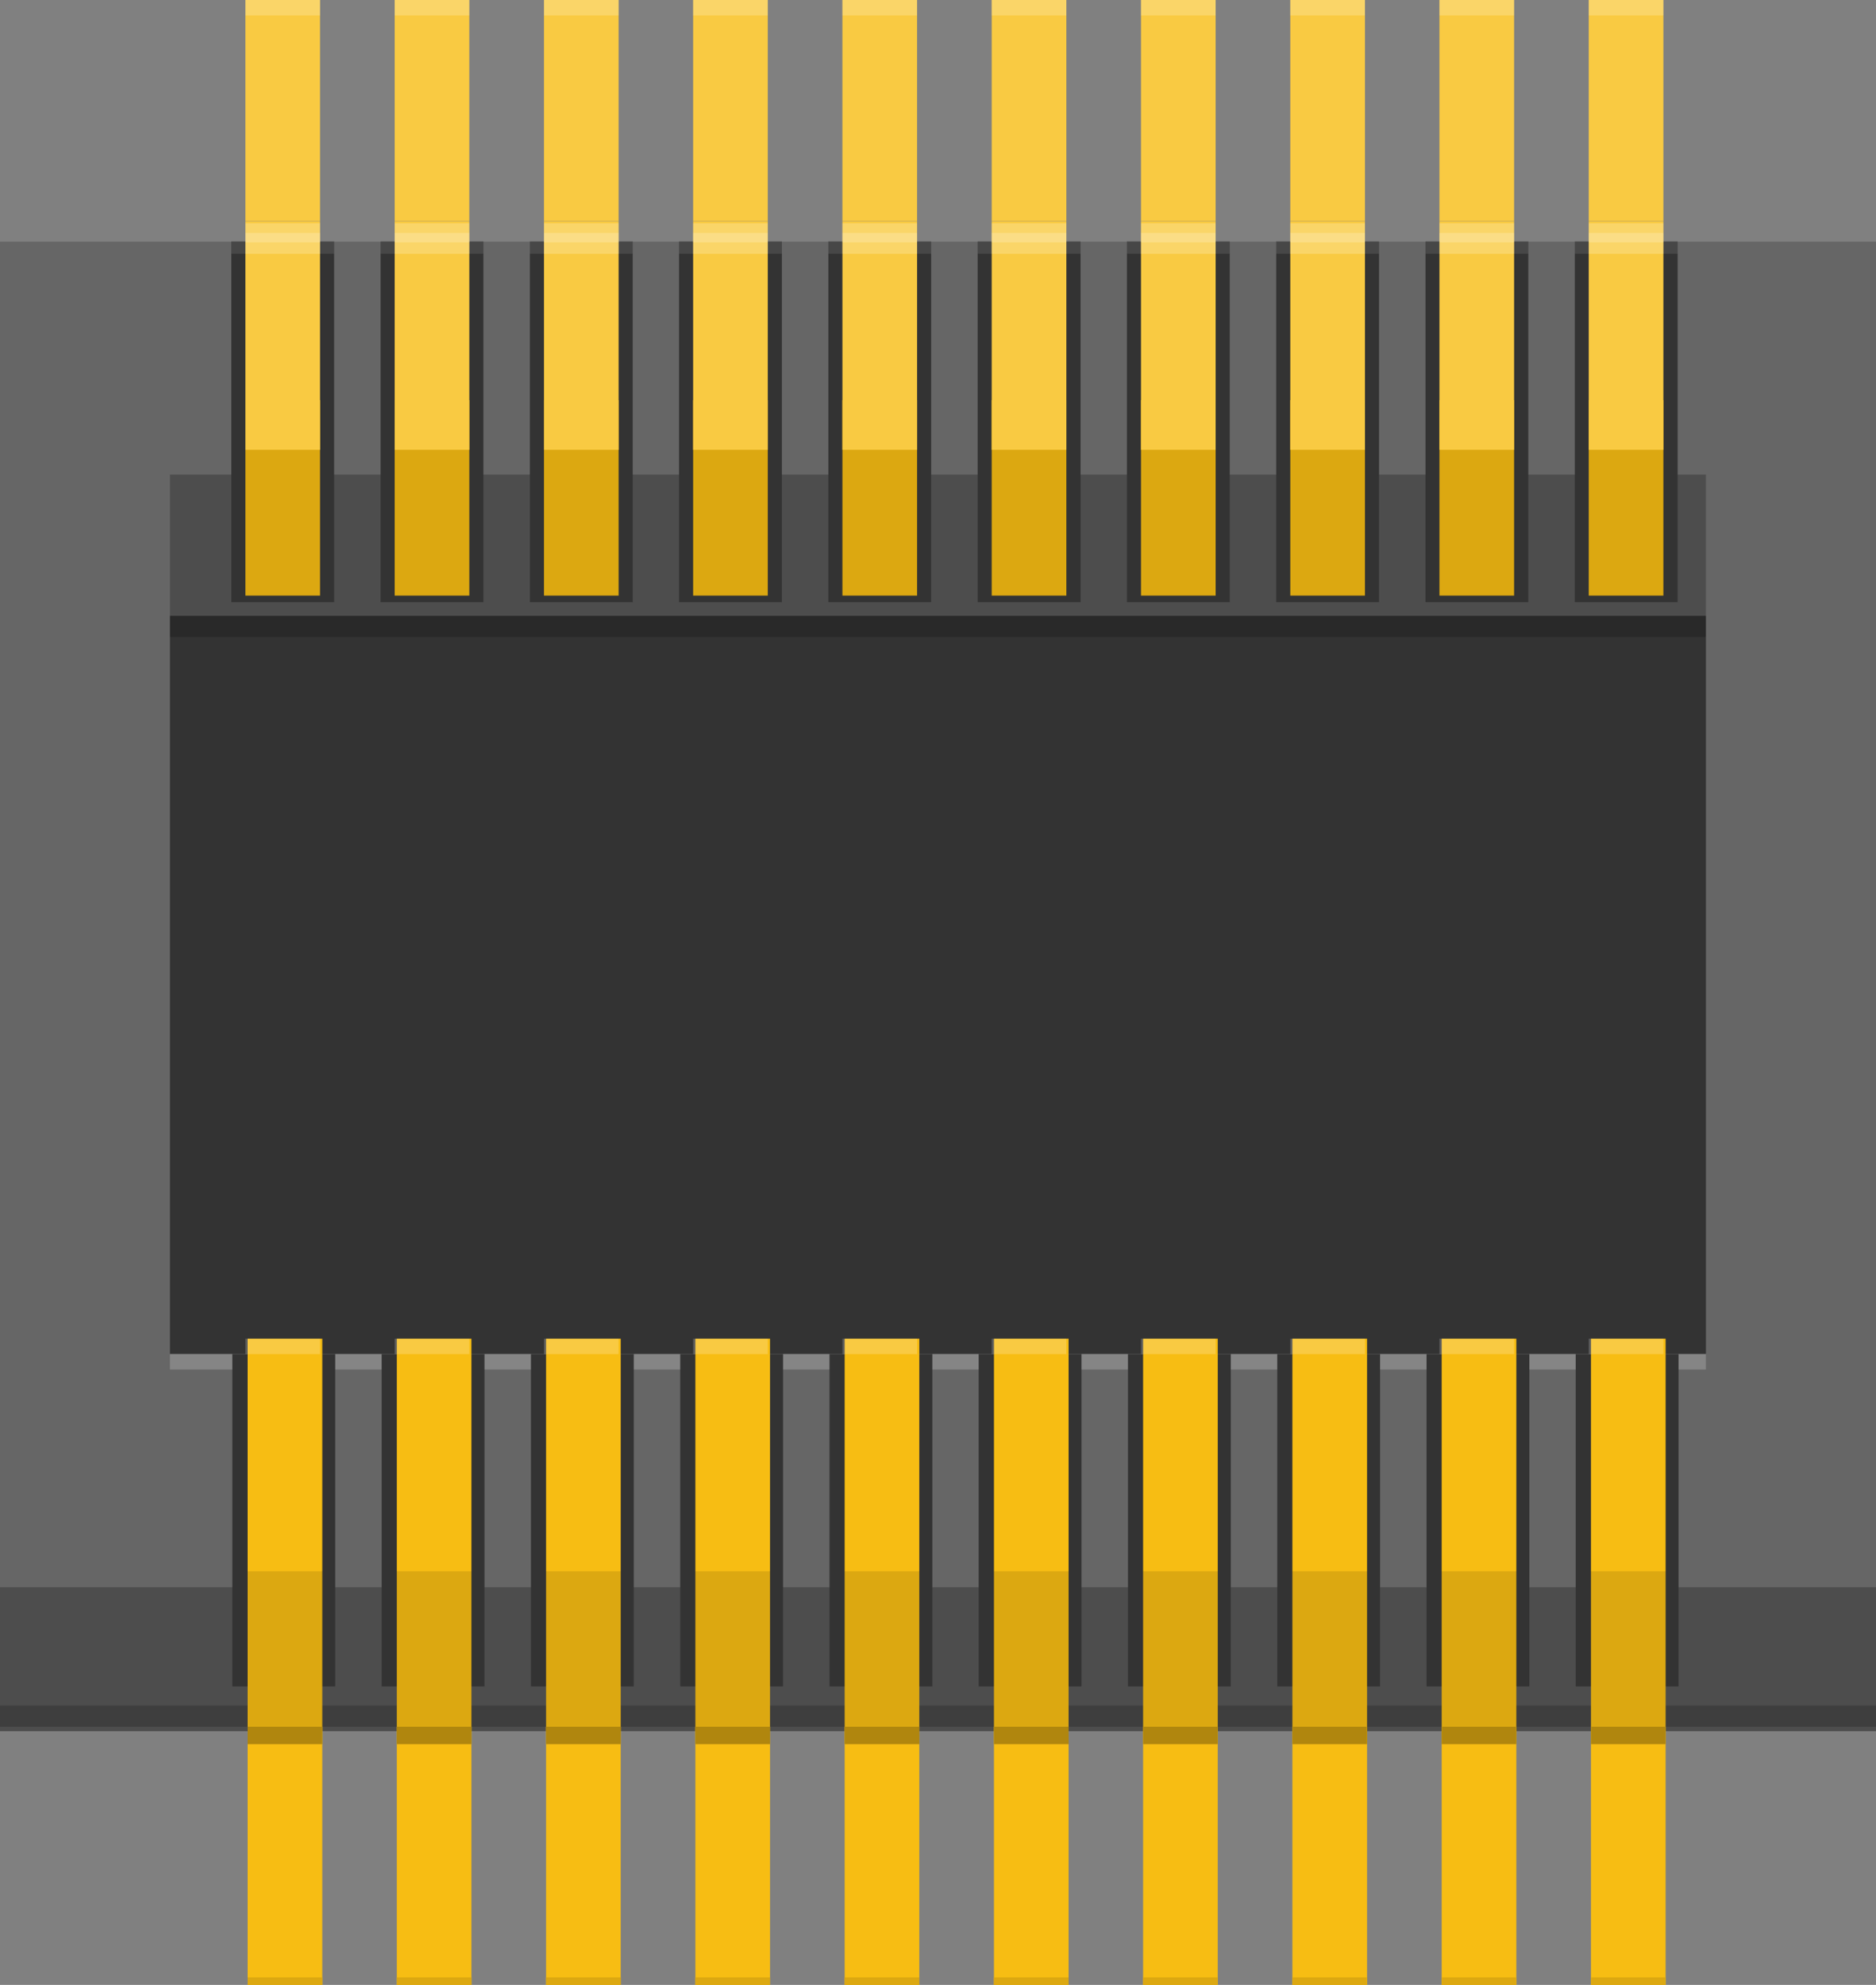<?xml version="1.0" encoding="utf-8"?>
<!-- Generator: Adobe Illustrator 15.1.0, SVG Export Plug-In . SVG Version: 6.00 Build 0)  -->
<!DOCTYPE svg PUBLIC "-//W3C//DTD SVG 1.1//EN" "http://www.w3.org/Graphics/SVG/1.1/DTD/svg11.dtd">
<svg version="1.1" id="Ebene_1" xmlns:svg="http://www.w3.org/2000/svg"
	 xmlns="http://www.w3.org/2000/svg" xmlns:xlink="http://www.w3.org/1999/xlink" x="0px" y="0px" width="14.25px" height="15.07px"
	 viewBox="0 0 14.25 15.07" enable-background="new 0 0 14.25 15.07" xml:space="preserve">
<rect x="0" y="0" width="14.25" height="15.07" fill="#808080" stroke="none"/>
<g>
	<rect x="0" y="2.906" fill="#333333" width="14.25" height="10.205"/>
	<rect x="0" y="11.341" fill="#333333" width="14.25" height="1.77"/>
	<rect x="0" y="12.05" fill="#4D4D4D" width="14.25" height="1.094"/>
	<rect x="0" y="3.582" fill="#4D4D4D" width="14.25" height="1.094"/>
	<rect x="0" y="4.675" opacity="0.2" width="14.25" height="0.161"/>
	<rect x="0" y="12.949" opacity="0.2" width="14.25" height="0.161"/>
	<rect x="0" y="1.833" opacity="0.2" fill="#FFFFFF" width="14.25" height="0.094"/>
	<path fill="#666666" d="M0,1.833v1.77v6.678v0.603v1.167h14.25v-1.167V10.28V3.603v-1.77H0z M12.959,10.28H1.291V3.603h11.667
		V10.28z"/>
	<g>
		<g>
			<rect x="12.068" fill="#F9CA42" width="0.567" height="1.679"/>
			<rect x="11.962" y="1.833" fill="#333333" width="0.781" height="2.739"/>
			<rect x="11.962" y="1.832" opacity="0.1" fill="#FFFFFF" width="0.781" height="0.094"/>
			<rect x="12.068" y="3.038" fill="#DCA811" width="0.567" height="1.484"/>
			<rect x="12.068" y="1.68" fill="#F9CA42" width="0.567" height="1.735"/>
			<rect x="12.068" opacity="0.2" fill="#FFFFFF" width="0.567" height="0.117"/>
			<rect x="12.068" y="1.695" opacity="0.2" fill="#FFFFFF" width="0.567" height="0.145"/>
			<rect x="12.068" y="1.769" opacity="0.2" fill="#FFFFFF" width="0.567" height="0.158"/>
		</g>
		<g>
			<rect x="10.934" fill="#F9CA42" width="0.567" height="1.679"/>
			<rect x="10.828" y="1.833" fill="#333333" width="0.781" height="2.739"/>
			<rect x="10.828" y="1.832" opacity="0.1" fill="#FFFFFF" width="0.781" height="0.094"/>
			<rect x="10.934" y="3.038" fill="#DCA811" width="0.567" height="1.484"/>
			<rect x="10.934" y="1.68" fill="#F9CA42" width="0.567" height="1.735"/>
			<rect x="10.934" opacity="0.2" fill="#FFFFFF" width="0.567" height="0.117"/>
			<rect x="10.934" y="1.695" opacity="0.2" fill="#FFFFFF" width="0.567" height="0.145"/>
			<rect x="10.934" y="1.769" opacity="0.2" fill="#FFFFFF" width="0.567" height="0.158"/>
		</g>
		<g>
			<rect x="9.801" fill="#F9CA42" width="0.567" height="1.679"/>
			<rect x="9.694" y="1.833" fill="#333333" width="0.781" height="2.739"/>
			<rect x="9.694" y="1.832" opacity="0.1" fill="#FFFFFF" width="0.781" height="0.094"/>
			<rect x="9.801" y="3.038" fill="#DCA811" width="0.567" height="1.484"/>
			<rect x="9.801" y="1.68" fill="#F9CA42" width="0.567" height="1.735"/>
			<rect x="9.801" opacity="0.2" fill="#FFFFFF" width="0.567" height="0.117"/>
			<rect x="9.801" y="1.695" opacity="0.2" fill="#FFFFFF" width="0.567" height="0.145"/>
			<rect x="9.801" y="1.769" opacity="0.2" fill="#FFFFFF" width="0.567" height="0.158"/>
		</g>
		<g>
			<rect x="8.667" fill="#F9CA42" width="0.567" height="1.679"/>
			<rect x="8.56" y="1.833" fill="#333333" width="0.781" height="2.739"/>
			<rect x="8.56" y="1.832" opacity="0.1" fill="#FFFFFF" width="0.781" height="0.094"/>
			<rect x="8.667" y="3.038" fill="#DCA811" width="0.567" height="1.484"/>
			<rect x="8.667" y="1.68" fill="#F9CA42" width="0.567" height="1.735"/>
			<rect x="8.667" opacity="0.2" fill="#FFFFFF" width="0.567" height="0.117"/>
			<rect x="8.667" y="1.695" opacity="0.2" fill="#FFFFFF" width="0.567" height="0.145"/>
			<rect x="8.667" y="1.769" opacity="0.2" fill="#FFFFFF" width="0.567" height="0.158"/>
		</g>
		<g>
			<rect x="7.533" fill="#F9CA42" width="0.567" height="1.679"/>
			<rect x="7.426" y="1.833" fill="#333333" width="0.782" height="2.739"/>
			<rect x="7.426" y="1.832" opacity="0.1" fill="#FFFFFF" width="0.782" height="0.094"/>
			<rect x="7.533" y="3.038" fill="#DCA811" width="0.567" height="1.484"/>
			<rect x="7.533" y="1.68" fill="#F9CA42" width="0.567" height="1.735"/>
			<rect x="7.533" opacity="0.2" fill="#FFFFFF" width="0.567" height="0.117"/>
			<rect x="7.533" y="1.695" opacity="0.2" fill="#FFFFFF" width="0.567" height="0.145"/>
			<rect x="7.533" y="1.769" opacity="0.2" fill="#FFFFFF" width="0.567" height="0.158"/>
		</g>
		<g>
			<rect x="6.399" fill="#F9CA42" width="0.567" height="1.679"/>
			<rect x="6.292" y="1.833" fill="#333333" width="0.781" height="2.739"/>
			<rect x="6.292" y="1.832" opacity="0.1" fill="#FFFFFF" width="0.781" height="0.094"/>
			<rect x="6.399" y="3.038" fill="#DCA811" width="0.567" height="1.484"/>
			<rect x="6.399" y="1.68" fill="#F9CA42" width="0.567" height="1.735"/>
			<rect x="6.399" opacity="0.2" fill="#FFFFFF" width="0.567" height="0.117"/>
			<rect x="6.399" y="1.695" opacity="0.2" fill="#FFFFFF" width="0.567" height="0.145"/>
			<rect x="6.399" y="1.769" opacity="0.2" fill="#FFFFFF" width="0.567" height="0.158"/>
		</g>
		<g>
			<rect x="5.265" fill="#F9CA42" width="0.567" height="1.679"/>
			<rect x="5.158" y="1.833" fill="#333333" width="0.781" height="2.739"/>
			<rect x="5.158" y="1.832" opacity="0.1" fill="#FFFFFF" width="0.781" height="0.094"/>
			<rect x="5.265" y="3.038" fill="#DCA811" width="0.567" height="1.484"/>
			<rect x="5.265" y="1.68" fill="#F9CA42" width="0.567" height="1.735"/>
			<rect x="5.265" opacity="0.2" fill="#FFFFFF" width="0.567" height="0.117"/>
			<rect x="5.265" y="1.695" opacity="0.2" fill="#FFFFFF" width="0.567" height="0.145"/>
			<rect x="5.265" y="1.769" opacity="0.2" fill="#FFFFFF" width="0.567" height="0.158"/>
		</g>
		<g>
			<rect x="4.132" fill="#F9CA42" width="0.567" height="1.679"/>
			<rect x="4.025" y="1.833" fill="#333333" width="0.781" height="2.739"/>
			<rect x="4.025" y="1.832" opacity="0.1" fill="#FFFFFF" width="0.781" height="0.094"/>
			<rect x="4.132" y="3.038" fill="#DCA811" width="0.567" height="1.484"/>
			<rect x="4.132" y="1.68" fill="#F9CA42" width="0.567" height="1.735"/>
			<rect x="4.132" opacity="0.2" fill="#FFFFFF" width="0.567" height="0.117"/>
			<rect x="4.132" y="1.695" opacity="0.2" fill="#FFFFFF" width="0.567" height="0.145"/>
			<rect x="4.132" y="1.769" opacity="0.2" fill="#FFFFFF" width="0.567" height="0.158"/>
		</g>
		<g>
			<rect x="2.998" fill="#F9CA42" width="0.567" height="1.679"/>
			<rect x="2.891" y="1.833" fill="#333333" width="0.781" height="2.739"/>
			<rect x="2.891" y="1.832" opacity="0.1" fill="#FFFFFF" width="0.781" height="0.094"/>
			<rect x="2.998" y="3.038" fill="#DCA811" width="0.567" height="1.484"/>
			<rect x="2.998" y="1.68" fill="#F9CA42" width="0.567" height="1.735"/>
			<rect x="2.998" opacity="0.2" fill="#FFFFFF" width="0.567" height="0.117"/>
			<rect x="2.998" y="1.695" opacity="0.2" fill="#FFFFFF" width="0.567" height="0.145"/>
			<rect x="2.998" y="1.769" opacity="0.2" fill="#FFFFFF" width="0.567" height="0.158"/>
		</g>
		<g>
			<rect x="1.864" fill="#F9CA42" width="0.567" height="1.679"/>
			<rect x="1.757" y="1.833" fill="#333333" width="0.781" height="2.739"/>
			<rect x="1.757" y="1.832" opacity="0.1" fill="#FFFFFF" width="0.781" height="0.094"/>
			<rect x="1.864" y="3.038" fill="#DCA811" width="0.567" height="1.484"/>
			<rect x="1.864" y="1.68" fill="#F9CA42" width="0.567" height="1.735"/>
			<rect x="1.864" opacity="0.2" fill="#FFFFFF" width="0.567" height="0.117"/>
			<rect x="1.864" y="1.695" opacity="0.2" fill="#FFFFFF" width="0.567" height="0.145"/>
			<rect x="1.864" y="1.769" opacity="0.2" fill="#FFFFFF" width="0.567" height="0.158"/>
		</g>
	</g>
	<rect x="1.291" y="10.28" opacity="0.2" fill="#FFFFFF" width="11.667" height="0.118"/>
	<g>
		<g>
			<rect x="12.085" y="13.11" fill="#F7BD13" width="0.567" height="1.96"/>
			<rect x="11.969" y="10.28" fill="#333333" width="0.781" height="2.524"/>
			<rect x="12.085" y="11.93" fill="#DCA811" width="0.567" height="1.313"/>
			<rect x="12.085" y="10.164" fill="#F7BD13" width="0.567" height="1.766"/>
			<rect x="12.068" y="10.164" opacity="0.2" fill="#FFFFFF" width="0.567" height="0.117"/>
			<rect x="12.085" y="13.11" opacity="0.2" width="0.567" height="0.132"/>
			<rect x="12.085" y="15.013" fill="#DCA811" width="0.567" height="0.058"/>
		</g>
		<g>
			<rect x="10.951" y="13.11" fill="#F7BD13" width="0.567" height="1.96"/>
			<rect x="10.836" y="10.28" fill="#333333" width="0.781" height="2.524"/>
			<rect x="10.951" y="11.93" fill="#DCA811" width="0.567" height="1.313"/>
			<rect x="10.951" y="10.164" fill="#F7BD13" width="0.567" height="1.766"/>
			<rect x="10.934" y="10.164" opacity="0.2" fill="#FFFFFF" width="0.567" height="0.117"/>
			<rect x="10.951" y="13.11" opacity="0.2" width="0.567" height="0.132"/>
			<rect x="10.951" y="15.013" fill="#DCA811" width="0.567" height="0.058"/>
		</g>
		<g>
			<rect x="9.817" y="13.11" fill="#F7BD13" width="0.567" height="1.96"/>
			<rect x="9.702" y="10.28" fill="#333333" width="0.781" height="2.524"/>
			<rect x="9.817" y="11.93" fill="#DCA811" width="0.567" height="1.313"/>
			<rect x="9.817" y="10.164" fill="#F7BD13" width="0.567" height="1.766"/>
			<rect x="9.801" y="10.164" opacity="0.2" fill="#FFFFFF" width="0.567" height="0.117"/>
			<rect x="9.817" y="13.11" opacity="0.2" width="0.567" height="0.132"/>
			<rect x="9.817" y="15.013" fill="#DCA811" width="0.567" height="0.058"/>
		</g>
		<g>
			<rect x="8.683" y="13.11" fill="#F7BD13" width="0.567" height="1.96"/>
			<rect x="8.568" y="10.28" fill="#333333" width="0.781" height="2.524"/>
			<rect x="8.683" y="11.93" fill="#DCA811" width="0.567" height="1.313"/>
			<rect x="8.683" y="10.164" fill="#F7BD13" width="0.567" height="1.766"/>
			<rect x="8.667" y="10.164" opacity="0.2" fill="#FFFFFF" width="0.567" height="0.117"/>
			<rect x="8.683" y="13.11" opacity="0.2" width="0.567" height="0.132"/>
			<rect x="8.683" y="15.013" fill="#DCA811" width="0.567" height="0.058"/>
		</g>
		<g>
			<rect x="7.55" y="13.11" fill="#F7BD13" width="0.567" height="1.96"/>
			<rect x="7.434" y="10.28" fill="#333333" width="0.781" height="2.524"/>
			<rect x="7.55" y="11.93" fill="#DCA811" width="0.567" height="1.313"/>
			<rect x="7.55" y="10.164" fill="#F7BD13" width="0.567" height="1.766"/>
			<rect x="7.533" y="10.164" opacity="0.2" fill="#FFFFFF" width="0.567" height="0.117"/>
			<rect x="7.55" y="13.11" opacity="0.2" width="0.567" height="0.132"/>
			<rect x="7.55" y="15.013" fill="#DCA811" width="0.567" height="0.058"/>
		</g>
		<g>
			<rect x="6.416" y="13.11" fill="#F7BD13" width="0.567" height="1.96"/>
			<rect x="6.301" y="10.28" fill="#333333" width="0.781" height="2.524"/>
			<rect x="6.416" y="11.93" fill="#DCA811" width="0.567" height="1.313"/>
			<rect x="6.416" y="10.164" fill="#F7BD13" width="0.567" height="1.766"/>
			<rect x="6.399" y="10.164" opacity="0.2" fill="#FFFFFF" width="0.567" height="0.117"/>
			<rect x="6.416" y="13.11" opacity="0.2" width="0.567" height="0.132"/>
			<rect x="6.416" y="15.013" fill="#DCA811" width="0.567" height="0.058"/>
		</g>
		<g>
			<rect x="5.282" y="13.11" fill="#F7BD13" width="0.567" height="1.96"/>
			<rect x="5.167" y="10.28" fill="#333333" width="0.781" height="2.524"/>
			<rect x="5.282" y="11.93" fill="#DCA811" width="0.567" height="1.313"/>
			<rect x="5.282" y="10.164" fill="#F7BD13" width="0.567" height="1.766"/>
			<rect x="5.265" y="10.164" opacity="0.2" fill="#FFFFFF" width="0.567" height="0.117"/>
			<rect x="5.282" y="13.11" opacity="0.2" width="0.567" height="0.132"/>
			<rect x="5.282" y="15.013" fill="#DCA811" width="0.567" height="0.058"/>
		</g>
		<g>
			<rect x="4.148" y="13.11" fill="#F7BD13" width="0.567" height="1.96"/>
			<rect x="4.033" y="10.28" fill="#333333" width="0.781" height="2.524"/>
			<rect x="4.148" y="11.93" fill="#DCA811" width="0.567" height="1.313"/>
			<rect x="4.148" y="10.164" fill="#F7BD13" width="0.567" height="1.766"/>
			<rect x="4.132" y="10.164" opacity="0.2" fill="#FFFFFF" width="0.567" height="0.117"/>
			<rect x="4.148" y="13.11" opacity="0.2" width="0.567" height="0.132"/>
			<rect x="4.148" y="15.013" fill="#DCA811" width="0.567" height="0.058"/>
		</g>
		<g>
			<rect x="3.014" y="13.11" fill="#F7BD13" width="0.567" height="1.96"/>
			<rect x="2.899" y="10.28" fill="#333333" width="0.781" height="2.524"/>
			<rect x="3.014" y="11.93" fill="#DCA811" width="0.567" height="1.313"/>
			<rect x="3.014" y="10.164" fill="#F7BD13" width="0.567" height="1.766"/>
			<rect x="2.998" y="10.164" opacity="0.2" fill="#FFFFFF" width="0.567" height="0.117"/>
			<rect x="3.014" y="13.11" opacity="0.2" width="0.567" height="0.132"/>
			<rect x="3.014" y="15.013" fill="#DCA811" width="0.567" height="0.058"/>
		</g>
		<g>
			<rect x="1.881" y="13.11" fill="#F7BD13" width="0.567" height="1.96"/>
			<rect x="1.765" y="10.28" fill="#333333" width="0.781" height="2.524"/>
			<rect x="1.881" y="11.93" fill="#DCA811" width="0.567" height="1.313"/>
			<rect x="1.881" y="10.164" fill="#F7BD13" width="0.567" height="1.766"/>
			<rect x="1.864" y="10.164" opacity="0.2" fill="#FFFFFF" width="0.567" height="0.117"/>
			<rect x="1.881" y="13.11" opacity="0.2" width="0.567" height="0.132"/>
			<rect x="1.881" y="15.013" fill="#DCA811" width="0.567" height="0.058"/>
		</g>
	</g>
</g>
</svg>
